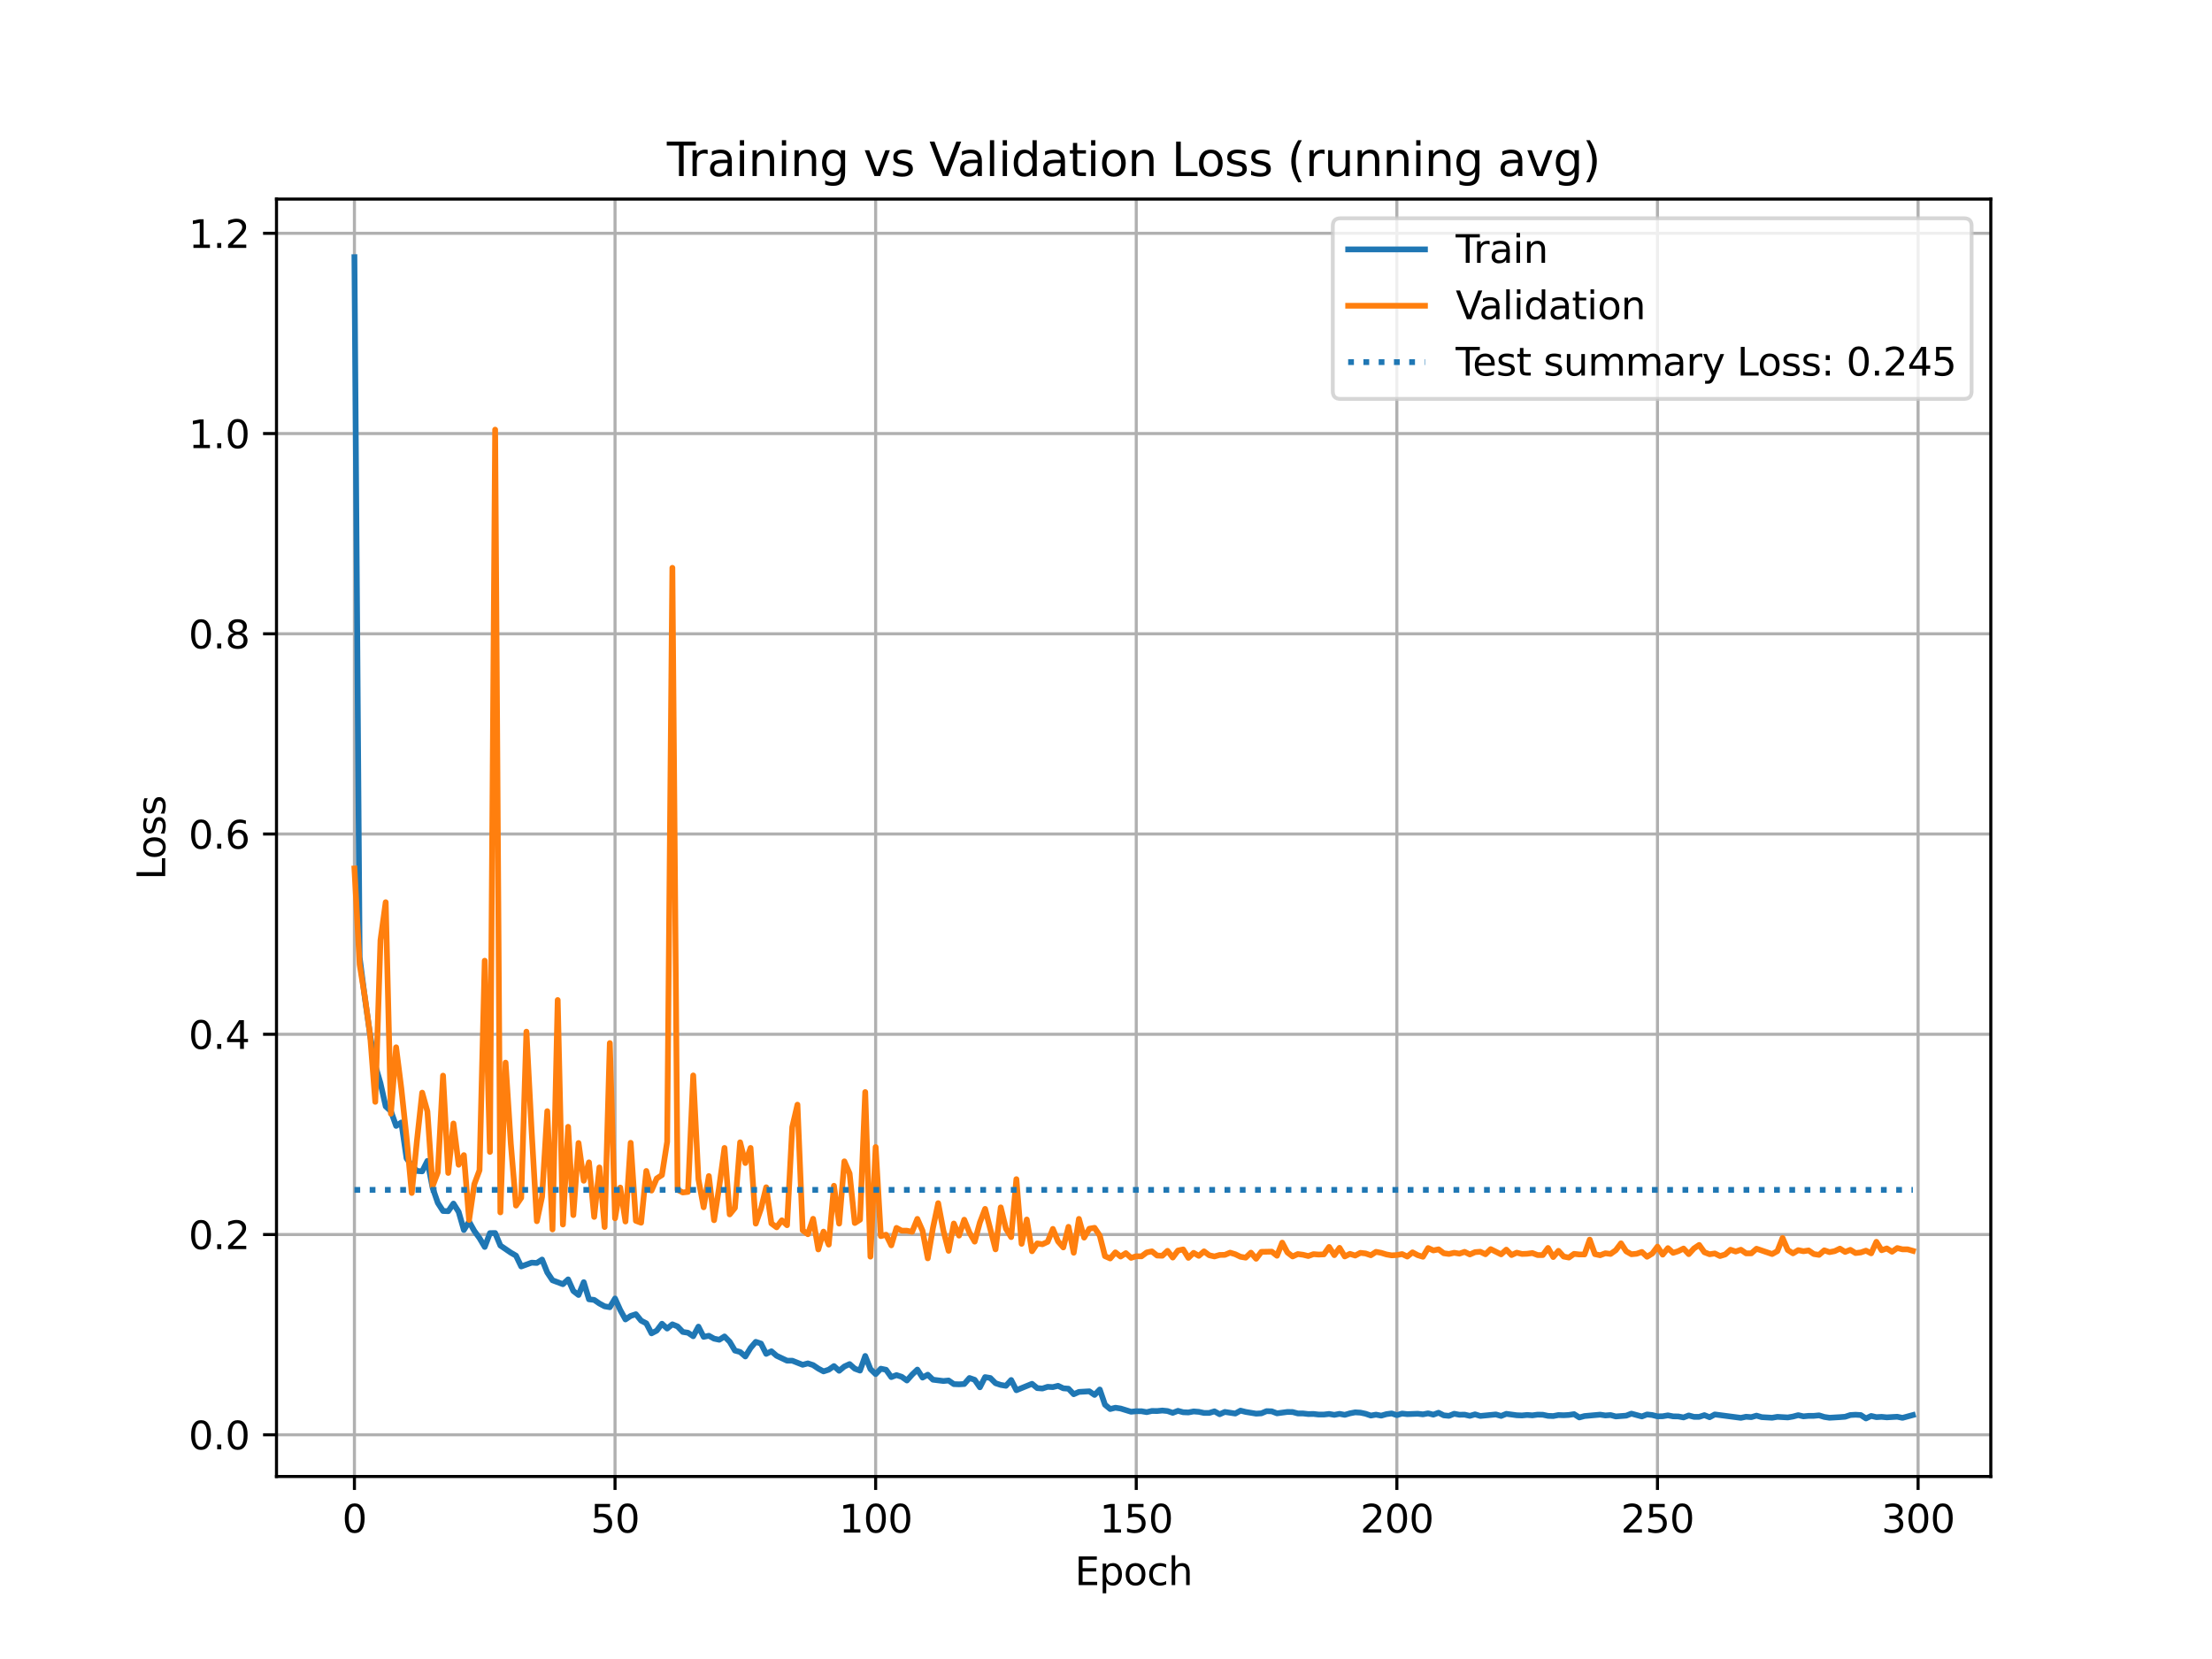 <?xml version="1.0" encoding="utf-8" standalone="no"?>
<!DOCTYPE svg PUBLIC "-//W3C//DTD SVG 1.1//EN"
  "http://www.w3.org/Graphics/SVG/1.1/DTD/svg11.dtd">
<svg xmlns:xlink="http://www.w3.org/1999/xlink" width="576pt" height="432pt" viewBox="0 0 576 432" xmlns="http://www.w3.org/2000/svg" version="1.1">
 <defs>
  <style type="text/css">*{stroke-linejoin: round; stroke-linecap: butt}</style>
 </defs>
 <g id="figure_1">
  <g id="patch_1">
   <path d="M 0 432 
L 576 432 
L 576 0 
L 0 0 
z
" style="fill: #ffffff"/>
  </g>
  <g id="axes_1">
   <g id="patch_2">
    <path d="M 72 384.48 
L 518.4 384.48 
L 518.4 51.84 
L 72 51.84 
z
" style="fill: #ffffff"/>
   </g>
   <g id="matplotlib.axis_1">
    <g id="xtick_1">
     <g id="line2d_1">
      <path d="M 92.291 384.48 
L 92.291 51.84 
" clip-path="url(#pf468802275)" style="fill: none; stroke: #b0b0b0; stroke-width: 0.8; stroke-linecap: square"/>
     </g>
     <g id="line2d_2">
      <defs>
       <path id="m0e49cf3baa" d="M 0 0 
L 0 3.5 
" style="stroke: #000000; stroke-width: 0.8"/>
      </defs>
      <g>
       <use xlink:href="#m0e49cf3baa" x="92.291" y="384.48" style="stroke: #000000; stroke-width: 0.8"/>
      </g>
     </g>
     <g id="text_1">
      <!-- 0 -->
      <g transform="translate(89.11 399.078) scale(0.1 -0.1)">
       <defs>
        <path id="DejaVuSans-30" d="M 2034 4250 
Q 1547 4250 1301 3770 
Q 1056 3291 1056 2328 
Q 1056 1369 1301 889 
Q 1547 409 2034 409 
Q 2525 409 2770 889 
Q 3016 1369 3016 2328 
Q 3016 3291 2770 3770 
Q 2525 4250 2034 4250 
z
M 2034 4750 
Q 2819 4750 3233 4129 
Q 3647 3509 3647 2328 
Q 3647 1150 3233 529 
Q 2819 -91 2034 -91 
Q 1250 -91 836 529 
Q 422 1150 422 2328 
Q 422 3509 836 4129 
Q 1250 4750 2034 4750 
z
" transform="scale(0.016)"/>
       </defs>
       <use xlink:href="#DejaVuSans-30"/>
      </g>
     </g>
    </g>
    <g id="xtick_2">
     <g id="line2d_3">
      <path d="M 160.153 384.48 
L 160.153 51.84 
" clip-path="url(#pf468802275)" style="fill: none; stroke: #b0b0b0; stroke-width: 0.8; stroke-linecap: square"/>
     </g>
     <g id="line2d_4">
      <g>
       <use xlink:href="#m0e49cf3baa" x="160.153" y="384.48" style="stroke: #000000; stroke-width: 0.8"/>
      </g>
     </g>
     <g id="text_2">
      <!-- 50 -->
      <g transform="translate(153.791 399.078) scale(0.1 -0.1)">
       <defs>
        <path id="DejaVuSans-35" d="M 691 4666 
L 3169 4666 
L 3169 4134 
L 1269 4134 
L 1269 2991 
Q 1406 3038 1543 3061 
Q 1681 3084 1819 3084 
Q 2600 3084 3056 2656 
Q 3513 2228 3513 1497 
Q 3513 744 3044 326 
Q 2575 -91 1722 -91 
Q 1428 -91 1123 -41 
Q 819 9 494 109 
L 494 744 
Q 775 591 1075 516 
Q 1375 441 1709 441 
Q 2250 441 2565 725 
Q 2881 1009 2881 1497 
Q 2881 1984 2565 2268 
Q 2250 2553 1709 2553 
Q 1456 2553 1204 2497 
Q 953 2441 691 2322 
L 691 4666 
z
" transform="scale(0.016)"/>
       </defs>
       <use xlink:href="#DejaVuSans-35"/>
       <use xlink:href="#DejaVuSans-30" transform="translate(63.623 0)"/>
      </g>
     </g>
    </g>
    <g id="xtick_3">
     <g id="line2d_5">
      <path d="M 228.016 384.48 
L 228.016 51.84 
" clip-path="url(#pf468802275)" style="fill: none; stroke: #b0b0b0; stroke-width: 0.8; stroke-linecap: square"/>
     </g>
     <g id="line2d_6">
      <g>
       <use xlink:href="#m0e49cf3baa" x="228.016" y="384.48" style="stroke: #000000; stroke-width: 0.8"/>
      </g>
     </g>
     <g id="text_3">
      <!-- 100 -->
      <g transform="translate(218.472 399.078) scale(0.1 -0.1)">
       <defs>
        <path id="DejaVuSans-31" d="M 794 531 
L 1825 531 
L 1825 4091 
L 703 3866 
L 703 4441 
L 1819 4666 
L 2450 4666 
L 2450 531 
L 3481 531 
L 3481 0 
L 794 0 
L 794 531 
z
" transform="scale(0.016)"/>
       </defs>
       <use xlink:href="#DejaVuSans-31"/>
       <use xlink:href="#DejaVuSans-30" transform="translate(63.623 0)"/>
       <use xlink:href="#DejaVuSans-30" transform="translate(127.246 0)"/>
      </g>
     </g>
    </g>
    <g id="xtick_4">
     <g id="line2d_7">
      <path d="M 295.879 384.48 
L 295.879 51.84 
" clip-path="url(#pf468802275)" style="fill: none; stroke: #b0b0b0; stroke-width: 0.8; stroke-linecap: square"/>
     </g>
     <g id="line2d_8">
      <g>
       <use xlink:href="#m0e49cf3baa" x="295.879" y="384.48" style="stroke: #000000; stroke-width: 0.8"/>
      </g>
     </g>
     <g id="text_4">
      <!-- 150 -->
      <g transform="translate(286.335 399.078) scale(0.1 -0.1)">
       <use xlink:href="#DejaVuSans-31"/>
       <use xlink:href="#DejaVuSans-35" transform="translate(63.623 0)"/>
       <use xlink:href="#DejaVuSans-30" transform="translate(127.246 0)"/>
      </g>
     </g>
    </g>
    <g id="xtick_5">
     <g id="line2d_9">
      <path d="M 363.741 384.48 
L 363.741 51.84 
" clip-path="url(#pf468802275)" style="fill: none; stroke: #b0b0b0; stroke-width: 0.8; stroke-linecap: square"/>
     </g>
     <g id="line2d_10">
      <g>
       <use xlink:href="#m0e49cf3baa" x="363.741" y="384.48" style="stroke: #000000; stroke-width: 0.8"/>
      </g>
     </g>
     <g id="text_5">
      <!-- 200 -->
      <g transform="translate(354.197 399.078) scale(0.1 -0.1)">
       <defs>
        <path id="DejaVuSans-32" d="M 1228 531 
L 3431 531 
L 3431 0 
L 469 0 
L 469 531 
Q 828 903 1448 1529 
Q 2069 2156 2228 2338 
Q 2531 2678 2651 2914 
Q 2772 3150 2772 3378 
Q 2772 3750 2511 3984 
Q 2250 4219 1831 4219 
Q 1534 4219 1204 4116 
Q 875 4013 500 3803 
L 500 4441 
Q 881 4594 1212 4672 
Q 1544 4750 1819 4750 
Q 2544 4750 2975 4387 
Q 3406 4025 3406 3419 
Q 3406 3131 3298 2873 
Q 3191 2616 2906 2266 
Q 2828 2175 2409 1742 
Q 1991 1309 1228 531 
z
" transform="scale(0.016)"/>
       </defs>
       <use xlink:href="#DejaVuSans-32"/>
       <use xlink:href="#DejaVuSans-30" transform="translate(63.623 0)"/>
       <use xlink:href="#DejaVuSans-30" transform="translate(127.246 0)"/>
      </g>
     </g>
    </g>
    <g id="xtick_6">
     <g id="line2d_11">
      <path d="M 431.604 384.48 
L 431.604 51.84 
" clip-path="url(#pf468802275)" style="fill: none; stroke: #b0b0b0; stroke-width: 0.8; stroke-linecap: square"/>
     </g>
     <g id="line2d_12">
      <g>
       <use xlink:href="#m0e49cf3baa" x="431.604" y="384.48" style="stroke: #000000; stroke-width: 0.8"/>
      </g>
     </g>
     <g id="text_6">
      <!-- 250 -->
      <g transform="translate(422.06 399.078) scale(0.1 -0.1)">
       <use xlink:href="#DejaVuSans-32"/>
       <use xlink:href="#DejaVuSans-35" transform="translate(63.623 0)"/>
       <use xlink:href="#DejaVuSans-30" transform="translate(127.246 0)"/>
      </g>
     </g>
    </g>
    <g id="xtick_7">
     <g id="line2d_13">
      <path d="M 499.466 384.48 
L 499.466 51.84 
" clip-path="url(#pf468802275)" style="fill: none; stroke: #b0b0b0; stroke-width: 0.8; stroke-linecap: square"/>
     </g>
     <g id="line2d_14">
      <g>
       <use xlink:href="#m0e49cf3baa" x="499.466" y="384.48" style="stroke: #000000; stroke-width: 0.8"/>
      </g>
     </g>
     <g id="text_7">
      <!-- 300 -->
      <g transform="translate(489.923 399.078) scale(0.1 -0.1)">
       <defs>
        <path id="DejaVuSans-33" d="M 2597 2516 
Q 3050 2419 3304 2112 
Q 3559 1806 3559 1356 
Q 3559 666 3084 287 
Q 2609 -91 1734 -91 
Q 1441 -91 1130 -33 
Q 819 25 488 141 
L 488 750 
Q 750 597 1062 519 
Q 1375 441 1716 441 
Q 2309 441 2620 675 
Q 2931 909 2931 1356 
Q 2931 1769 2642 2001 
Q 2353 2234 1838 2234 
L 1294 2234 
L 1294 2753 
L 1863 2753 
Q 2328 2753 2575 2939 
Q 2822 3125 2822 3475 
Q 2822 3834 2567 4026 
Q 2313 4219 1838 4219 
Q 1578 4219 1281 4162 
Q 984 4106 628 3988 
L 628 4550 
Q 988 4650 1302 4700 
Q 1616 4750 1894 4750 
Q 2613 4750 3031 4423 
Q 3450 4097 3450 3541 
Q 3450 3153 3228 2886 
Q 3006 2619 2597 2516 
z
" transform="scale(0.016)"/>
       </defs>
       <use xlink:href="#DejaVuSans-33"/>
       <use xlink:href="#DejaVuSans-30" transform="translate(63.623 0)"/>
       <use xlink:href="#DejaVuSans-30" transform="translate(127.246 0)"/>
      </g>
     </g>
    </g>
    <g id="text_8">
     <!-- Epoch -->
     <g transform="translate(279.889 412.757) scale(0.1 -0.1)">
      <defs>
       <path id="DejaVuSans-45" d="M 628 4666 
L 3578 4666 
L 3578 4134 
L 1259 4134 
L 1259 2753 
L 3481 2753 
L 3481 2222 
L 1259 2222 
L 1259 531 
L 3634 531 
L 3634 0 
L 628 0 
L 628 4666 
z
" transform="scale(0.016)"/>
       <path id="DejaVuSans-70" d="M 1159 525 
L 1159 -1331 
L 581 -1331 
L 581 3500 
L 1159 3500 
L 1159 2969 
Q 1341 3281 1617 3432 
Q 1894 3584 2278 3584 
Q 2916 3584 3314 3078 
Q 3713 2572 3713 1747 
Q 3713 922 3314 415 
Q 2916 -91 2278 -91 
Q 1894 -91 1617 61 
Q 1341 213 1159 525 
z
M 3116 1747 
Q 3116 2381 2855 2742 
Q 2594 3103 2138 3103 
Q 1681 3103 1420 2742 
Q 1159 2381 1159 1747 
Q 1159 1113 1420 752 
Q 1681 391 2138 391 
Q 2594 391 2855 752 
Q 3116 1113 3116 1747 
z
" transform="scale(0.016)"/>
       <path id="DejaVuSans-6f" d="M 1959 3097 
Q 1497 3097 1228 2736 
Q 959 2375 959 1747 
Q 959 1119 1226 758 
Q 1494 397 1959 397 
Q 2419 397 2687 759 
Q 2956 1122 2956 1747 
Q 2956 2369 2687 2733 
Q 2419 3097 1959 3097 
z
M 1959 3584 
Q 2709 3584 3137 3096 
Q 3566 2609 3566 1747 
Q 3566 888 3137 398 
Q 2709 -91 1959 -91 
Q 1206 -91 779 398 
Q 353 888 353 1747 
Q 353 2609 779 3096 
Q 1206 3584 1959 3584 
z
" transform="scale(0.016)"/>
       <path id="DejaVuSans-63" d="M 3122 3366 
L 3122 2828 
Q 2878 2963 2633 3030 
Q 2388 3097 2138 3097 
Q 1578 3097 1268 2742 
Q 959 2388 959 1747 
Q 959 1106 1268 751 
Q 1578 397 2138 397 
Q 2388 397 2633 464 
Q 2878 531 3122 666 
L 3122 134 
Q 2881 22 2623 -34 
Q 2366 -91 2075 -91 
Q 1284 -91 818 406 
Q 353 903 353 1747 
Q 353 2603 823 3093 
Q 1294 3584 2113 3584 
Q 2378 3584 2631 3529 
Q 2884 3475 3122 3366 
z
" transform="scale(0.016)"/>
       <path id="DejaVuSans-68" d="M 3513 2113 
L 3513 0 
L 2938 0 
L 2938 2094 
Q 2938 2591 2744 2837 
Q 2550 3084 2163 3084 
Q 1697 3084 1428 2787 
Q 1159 2491 1159 1978 
L 1159 0 
L 581 0 
L 581 4863 
L 1159 4863 
L 1159 2956 
Q 1366 3272 1645 3428 
Q 1925 3584 2291 3584 
Q 2894 3584 3203 3211 
Q 3513 2838 3513 2113 
z
" transform="scale(0.016)"/>
      </defs>
      <use xlink:href="#DejaVuSans-45"/>
      <use xlink:href="#DejaVuSans-70" transform="translate(63.184 0)"/>
      <use xlink:href="#DejaVuSans-6f" transform="translate(126.66 0)"/>
      <use xlink:href="#DejaVuSans-63" transform="translate(187.842 0)"/>
      <use xlink:href="#DejaVuSans-68" transform="translate(242.822 0)"/>
     </g>
    </g>
   </g>
   <g id="matplotlib.axis_2">
    <g id="ytick_1">
     <g id="line2d_15">
      <path d="M 72 373.61 
L 518.4 373.61 
" clip-path="url(#pf468802275)" style="fill: none; stroke: #b0b0b0; stroke-width: 0.8; stroke-linecap: square"/>
     </g>
     <g id="line2d_16">
      <defs>
       <path id="mcec2b98e39" d="M 0 0 
L -3.5 0 
" style="stroke: #000000; stroke-width: 0.8"/>
      </defs>
      <g>
       <use xlink:href="#mcec2b98e39" x="72" y="373.61" style="stroke: #000000; stroke-width: 0.8"/>
      </g>
     </g>
     <g id="text_9">
      <!-- 0.0 -->
      <g transform="translate(49.097 377.409) scale(0.1 -0.1)">
       <defs>
        <path id="DejaVuSans-2e" d="M 684 794 
L 1344 794 
L 1344 0 
L 684 0 
L 684 794 
z
" transform="scale(0.016)"/>
       </defs>
       <use xlink:href="#DejaVuSans-30"/>
       <use xlink:href="#DejaVuSans-2e" transform="translate(63.623 0)"/>
       <use xlink:href="#DejaVuSans-30" transform="translate(95.41 0)"/>
      </g>
     </g>
    </g>
    <g id="ytick_2">
     <g id="line2d_17">
      <path d="M 72 321.467 
L 518.4 321.467 
" clip-path="url(#pf468802275)" style="fill: none; stroke: #b0b0b0; stroke-width: 0.8; stroke-linecap: square"/>
     </g>
     <g id="line2d_18">
      <g>
       <use xlink:href="#mcec2b98e39" x="72" y="321.467" style="stroke: #000000; stroke-width: 0.8"/>
      </g>
     </g>
     <g id="text_10">
      <!-- 0.2 -->
      <g transform="translate(49.097 325.266) scale(0.1 -0.1)">
       <use xlink:href="#DejaVuSans-30"/>
       <use xlink:href="#DejaVuSans-2e" transform="translate(63.623 0)"/>
       <use xlink:href="#DejaVuSans-32" transform="translate(95.41 0)"/>
      </g>
     </g>
    </g>
    <g id="ytick_3">
     <g id="line2d_19">
      <path d="M 72 269.325 
L 518.4 269.325 
" clip-path="url(#pf468802275)" style="fill: none; stroke: #b0b0b0; stroke-width: 0.8; stroke-linecap: square"/>
     </g>
     <g id="line2d_20">
      <g>
       <use xlink:href="#mcec2b98e39" x="72" y="269.325" style="stroke: #000000; stroke-width: 0.8"/>
      </g>
     </g>
     <g id="text_11">
      <!-- 0.4 -->
      <g transform="translate(49.097 273.124) scale(0.1 -0.1)">
       <defs>
        <path id="DejaVuSans-34" d="M 2419 4116 
L 825 1625 
L 2419 1625 
L 2419 4116 
z
M 2253 4666 
L 3047 4666 
L 3047 1625 
L 3713 1625 
L 3713 1100 
L 3047 1100 
L 3047 0 
L 2419 0 
L 2419 1100 
L 313 1100 
L 313 1709 
L 2253 4666 
z
" transform="scale(0.016)"/>
       </defs>
       <use xlink:href="#DejaVuSans-30"/>
       <use xlink:href="#DejaVuSans-2e" transform="translate(63.623 0)"/>
       <use xlink:href="#DejaVuSans-34" transform="translate(95.41 0)"/>
      </g>
     </g>
    </g>
    <g id="ytick_4">
     <g id="line2d_21">
      <path d="M 72 217.182 
L 518.4 217.182 
" clip-path="url(#pf468802275)" style="fill: none; stroke: #b0b0b0; stroke-width: 0.8; stroke-linecap: square"/>
     </g>
     <g id="line2d_22">
      <g>
       <use xlink:href="#mcec2b98e39" x="72" y="217.182" style="stroke: #000000; stroke-width: 0.8"/>
      </g>
     </g>
     <g id="text_12">
      <!-- 0.6 -->
      <g transform="translate(49.097 220.982) scale(0.1 -0.1)">
       <defs>
        <path id="DejaVuSans-36" d="M 2113 2584 
Q 1688 2584 1439 2293 
Q 1191 2003 1191 1497 
Q 1191 994 1439 701 
Q 1688 409 2113 409 
Q 2538 409 2786 701 
Q 3034 994 3034 1497 
Q 3034 2003 2786 2293 
Q 2538 2584 2113 2584 
z
M 3366 4563 
L 3366 3988 
Q 3128 4100 2886 4159 
Q 2644 4219 2406 4219 
Q 1781 4219 1451 3797 
Q 1122 3375 1075 2522 
Q 1259 2794 1537 2939 
Q 1816 3084 2150 3084 
Q 2853 3084 3261 2657 
Q 3669 2231 3669 1497 
Q 3669 778 3244 343 
Q 2819 -91 2113 -91 
Q 1303 -91 875 529 
Q 447 1150 447 2328 
Q 447 3434 972 4092 
Q 1497 4750 2381 4750 
Q 2619 4750 2861 4703 
Q 3103 4656 3366 4563 
z
" transform="scale(0.016)"/>
       </defs>
       <use xlink:href="#DejaVuSans-30"/>
       <use xlink:href="#DejaVuSans-2e" transform="translate(63.623 0)"/>
       <use xlink:href="#DejaVuSans-36" transform="translate(95.41 0)"/>
      </g>
     </g>
    </g>
    <g id="ytick_5">
     <g id="line2d_23">
      <path d="M 72 165.04 
L 518.4 165.04 
" clip-path="url(#pf468802275)" style="fill: none; stroke: #b0b0b0; stroke-width: 0.8; stroke-linecap: square"/>
     </g>
     <g id="line2d_24">
      <g>
       <use xlink:href="#mcec2b98e39" x="72" y="165.04" style="stroke: #000000; stroke-width: 0.8"/>
      </g>
     </g>
     <g id="text_13">
      <!-- 0.8 -->
      <g transform="translate(49.097 168.839) scale(0.1 -0.1)">
       <defs>
        <path id="DejaVuSans-38" d="M 2034 2216 
Q 1584 2216 1326 1975 
Q 1069 1734 1069 1313 
Q 1069 891 1326 650 
Q 1584 409 2034 409 
Q 2484 409 2743 651 
Q 3003 894 3003 1313 
Q 3003 1734 2745 1975 
Q 2488 2216 2034 2216 
z
M 1403 2484 
Q 997 2584 770 2862 
Q 544 3141 544 3541 
Q 544 4100 942 4425 
Q 1341 4750 2034 4750 
Q 2731 4750 3128 4425 
Q 3525 4100 3525 3541 
Q 3525 3141 3298 2862 
Q 3072 2584 2669 2484 
Q 3125 2378 3379 2068 
Q 3634 1759 3634 1313 
Q 3634 634 3220 271 
Q 2806 -91 2034 -91 
Q 1263 -91 848 271 
Q 434 634 434 1313 
Q 434 1759 690 2068 
Q 947 2378 1403 2484 
z
M 1172 3481 
Q 1172 3119 1398 2916 
Q 1625 2713 2034 2713 
Q 2441 2713 2670 2916 
Q 2900 3119 2900 3481 
Q 2900 3844 2670 4047 
Q 2441 4250 2034 4250 
Q 1625 4250 1398 4047 
Q 1172 3844 1172 3481 
z
" transform="scale(0.016)"/>
       </defs>
       <use xlink:href="#DejaVuSans-30"/>
       <use xlink:href="#DejaVuSans-2e" transform="translate(63.623 0)"/>
       <use xlink:href="#DejaVuSans-38" transform="translate(95.41 0)"/>
      </g>
     </g>
    </g>
    <g id="ytick_6">
     <g id="line2d_25">
      <path d="M 72 112.897 
L 518.4 112.897 
" clip-path="url(#pf468802275)" style="fill: none; stroke: #b0b0b0; stroke-width: 0.8; stroke-linecap: square"/>
     </g>
     <g id="line2d_26">
      <g>
       <use xlink:href="#mcec2b98e39" x="72" y="112.897" style="stroke: #000000; stroke-width: 0.8"/>
      </g>
     </g>
     <g id="text_14">
      <!-- 1.0 -->
      <g transform="translate(49.097 116.697) scale(0.1 -0.1)">
       <use xlink:href="#DejaVuSans-31"/>
       <use xlink:href="#DejaVuSans-2e" transform="translate(63.623 0)"/>
       <use xlink:href="#DejaVuSans-30" transform="translate(95.41 0)"/>
      </g>
     </g>
    </g>
    <g id="ytick_7">
     <g id="line2d_27">
      <path d="M 72 60.755 
L 518.4 60.755 
" clip-path="url(#pf468802275)" style="fill: none; stroke: #b0b0b0; stroke-width: 0.8; stroke-linecap: square"/>
     </g>
     <g id="line2d_28">
      <g>
       <use xlink:href="#mcec2b98e39" x="72" y="60.755" style="stroke: #000000; stroke-width: 0.8"/>
      </g>
     </g>
     <g id="text_15">
      <!-- 1.2 -->
      <g transform="translate(49.097 64.554) scale(0.1 -0.1)">
       <use xlink:href="#DejaVuSans-31"/>
       <use xlink:href="#DejaVuSans-2e" transform="translate(63.623 0)"/>
       <use xlink:href="#DejaVuSans-32" transform="translate(95.41 0)"/>
      </g>
     </g>
    </g>
    <g id="text_16">
     <!-- Loss -->
     <g transform="translate(43.017 229.127) rotate(-90) scale(0.1 -0.1)">
      <defs>
       <path id="DejaVuSans-4c" d="M 628 4666 
L 1259 4666 
L 1259 531 
L 3531 531 
L 3531 0 
L 628 0 
L 628 4666 
z
" transform="scale(0.016)"/>
       <path id="DejaVuSans-73" d="M 2834 3397 
L 2834 2853 
Q 2591 2978 2328 3040 
Q 2066 3103 1784 3103 
Q 1356 3103 1142 2972 
Q 928 2841 928 2578 
Q 928 2378 1081 2264 
Q 1234 2150 1697 2047 
L 1894 2003 
Q 2506 1872 2764 1633 
Q 3022 1394 3022 966 
Q 3022 478 2636 193 
Q 2250 -91 1575 -91 
Q 1294 -91 989 -36 
Q 684 19 347 128 
L 347 722 
Q 666 556 975 473 
Q 1284 391 1588 391 
Q 1994 391 2212 530 
Q 2431 669 2431 922 
Q 2431 1156 2273 1281 
Q 2116 1406 1581 1522 
L 1381 1569 
Q 847 1681 609 1914 
Q 372 2147 372 2553 
Q 372 3047 722 3315 
Q 1072 3584 1716 3584 
Q 2034 3584 2315 3537 
Q 2597 3491 2834 3397 
z
" transform="scale(0.016)"/>
      </defs>
      <use xlink:href="#DejaVuSans-4c"/>
      <use xlink:href="#DejaVuSans-6f" transform="translate(53.963 0)"/>
      <use xlink:href="#DejaVuSans-73" transform="translate(115.145 0)"/>
      <use xlink:href="#DejaVuSans-73" transform="translate(167.244 0)"/>
     </g>
    </g>
   </g>
   <g id="line2d_29">
    <path d="M 92.291 66.96 
L 93.648 249.25 
L 95.005 259.809 
L 96.363 269.455 
L 97.72 277.407 
L 99.077 282.074 
L 100.434 288.096 
L 101.792 289.347 
L 103.149 293.18 
L 104.506 292.293 
L 105.863 301.627 
L 107.221 303.478 
L 108.578 304.912 
L 109.935 305.016 
L 111.292 302.305 
L 112.65 309.318 
L 114.007 313.229 
L 115.364 315.34 
L 116.721 315.393 
L 118.079 313.411 
L 119.436 315.575 
L 120.793 320.294 
L 122.15 318.104 
L 123.508 320.529 
L 124.865 322.406 
L 126.222 324.7 
L 127.579 321.102 
L 128.937 321.076 
L 130.294 324.335 
L 133.008 326.186 
L 134.366 326.968 
L 135.723 329.784 
L 138.437 328.793 
L 139.795 328.871 
L 141.152 327.985 
L 142.509 331.348 
L 143.866 333.382 
L 146.581 334.399 
L 147.938 333.147 
L 149.295 336.171 
L 150.653 337.214 
L 152.01 333.877 
L 153.367 338.335 
L 154.724 338.492 
L 156.082 339.43 
L 157.439 340.16 
L 158.796 340.395 
L 160.153 338.127 
L 161.511 341.125 
L 162.868 343.576 
L 164.225 342.663 
L 165.582 342.22 
L 166.94 343.888 
L 168.297 344.592 
L 169.654 347.199 
L 171.011 346.496 
L 172.369 344.697 
L 173.726 345.948 
L 175.083 344.853 
L 176.44 345.401 
L 177.798 346.834 
L 179.155 347.043 
L 180.512 347.956 
L 181.87 345.453 
L 183.227 348.112 
L 184.584 347.825 
L 185.941 348.581 
L 187.299 348.868 
L 188.656 348.008 
L 190.013 349.389 
L 191.37 351.684 
L 192.728 352.049 
L 194.085 353.222 
L 195.442 351.006 
L 196.799 349.416 
L 198.157 349.859 
L 199.514 352.544 
L 200.871 351.866 
L 202.228 353.039 
L 204.943 354.317 
L 206.3 354.317 
L 209.015 355.386 
L 210.372 355.021 
L 211.729 355.464 
L 213.086 356.377 
L 214.444 357.107 
L 215.801 356.663 
L 217.158 355.725 
L 218.515 356.95 
L 219.873 355.829 
L 221.23 355.203 
L 222.587 356.403 
L 223.944 356.898 
L 225.302 353.092 
L 226.659 356.507 
L 228.016 357.81 
L 229.373 356.403 
L 230.731 356.689 
L 232.088 358.593 
L 233.445 358.071 
L 234.802 358.514 
L 236.16 359.479 
L 237.517 357.941 
L 238.874 356.637 
L 240.231 358.723 
L 241.589 357.967 
L 242.946 359.27 
L 245.66 359.609 
L 247.018 359.479 
L 248.375 360.418 
L 249.732 360.47 
L 251.089 360.392 
L 252.447 358.827 
L 253.804 359.297 
L 255.161 361.252 
L 256.518 358.593 
L 257.876 358.827 
L 259.233 360.183 
L 260.59 360.626 
L 261.947 360.861 
L 263.305 359.349 
L 264.662 362.008 
L 268.734 360.339 
L 270.091 361.46 
L 271.448 361.565 
L 272.805 361.121 
L 274.163 361.2 
L 275.52 360.861 
L 276.877 361.513 
L 278.234 361.617 
L 279.592 363.051 
L 280.949 362.451 
L 283.663 362.295 
L 285.021 363.233 
L 286.378 361.825 
L 287.735 365.788 
L 289.092 366.909 
L 290.45 366.57 
L 291.807 366.779 
L 294.521 367.613 
L 295.879 367.483 
L 297.236 367.483 
L 298.593 367.718 
L 299.95 367.405 
L 301.308 367.431 
L 302.665 367.3 
L 304.022 367.431 
L 305.379 367.9 
L 306.737 367.379 
L 308.094 367.744 
L 309.451 367.796 
L 310.808 367.535 
L 312.166 367.639 
L 313.523 367.926 
L 314.88 367.926 
L 316.237 367.509 
L 317.595 368.265 
L 318.952 367.665 
L 321.666 368.083 
L 323.024 367.326 
L 324.381 367.665 
L 327.095 368.109 
L 328.453 368.03 
L 329.81 367.457 
L 331.167 367.509 
L 332.524 368.03 
L 335.239 367.665 
L 336.596 367.691 
L 337.953 368.056 
L 339.311 368.056 
L 340.668 368.213 
L 342.025 368.187 
L 343.382 368.343 
L 344.74 368.343 
L 346.097 368.187 
L 347.454 368.421 
L 348.811 368.161 
L 350.169 368.421 
L 351.526 368.03 
L 352.883 367.77 
L 354.24 367.848 
L 355.598 368.135 
L 356.955 368.604 
L 358.312 368.369 
L 359.669 368.63 
L 361.027 368.239 
L 362.384 368.056 
L 363.741 368.5 
L 365.098 368.083 
L 366.456 368.239 
L 369.17 368.135 
L 370.527 368.291 
L 371.885 368.03 
L 373.242 368.369 
L 374.599 367.874 
L 375.956 368.552 
L 377.314 368.682 
L 378.671 368.135 
L 380.028 368.395 
L 381.385 368.369 
L 382.743 368.682 
L 384.1 368.291 
L 385.457 368.708 
L 389.529 368.317 
L 390.886 368.708 
L 392.243 368.161 
L 394.958 368.526 
L 396.315 368.578 
L 397.672 368.448 
L 399.03 368.552 
L 400.387 368.369 
L 401.744 368.395 
L 403.101 368.682 
L 404.459 368.734 
L 405.816 368.474 
L 407.173 368.526 
L 408.53 368.448 
L 409.888 368.239 
L 411.245 369.099 
L 412.602 368.734 
L 416.674 368.369 
L 418.031 368.578 
L 419.389 368.474 
L 420.746 368.839 
L 423.46 368.63 
L 424.818 368.109 
L 427.532 368.839 
L 428.889 368.317 
L 430.247 368.474 
L 431.604 368.813 
L 432.961 368.786 
L 434.318 368.552 
L 435.676 368.813 
L 437.033 368.839 
L 438.39 369.099 
L 439.747 368.578 
L 441.105 368.943 
L 442.462 368.943 
L 443.819 368.5 
L 445.176 369.047 
L 446.534 368.317 
L 453.32 369.204 
L 454.677 368.917 
L 456.034 369.021 
L 457.392 368.63 
L 458.749 369.021 
L 461.463 369.178 
L 462.821 368.943 
L 465.535 369.099 
L 466.892 368.865 
L 468.25 368.5 
L 469.607 368.813 
L 470.964 368.682 
L 472.321 368.682 
L 473.679 368.552 
L 475.036 368.969 
L 476.393 369.178 
L 479.108 369.021 
L 480.465 368.917 
L 481.822 368.474 
L 483.179 368.395 
L 484.537 368.474 
L 485.894 369.36 
L 487.251 368.708 
L 488.608 369.021 
L 489.966 368.943 
L 491.323 369.073 
L 494.037 368.917 
L 495.395 369.204 
L 498.109 368.474 
L 498.109 368.474 
" clip-path="url(#pf468802275)" style="fill: none; stroke: #1f77b4; stroke-width: 1.5; stroke-linecap: square"/>
   </g>
   <g id="line2d_30">
    <path d="M 92.291 226.151 
L 93.648 251.127 
L 95.005 259.548 
L 96.363 269.377 
L 97.72 286.923 
L 99.077 244.818 
L 100.434 234.937 
L 101.792 289.999 
L 103.149 272.714 
L 104.506 283.455 
L 105.863 296.152 
L 107.221 310.648 
L 108.578 296.986 
L 109.935 284.524 
L 111.292 289.4 
L 112.65 308.875 
L 114.007 305.277 
L 115.364 280.092 
L 116.721 305.433 
L 118.079 292.554 
L 119.436 303.296 
L 120.793 300.793 
L 122.15 317.661 
L 123.508 308.353 
L 124.865 304.729 
L 126.222 250.162 
L 127.579 299.958 
L 128.937 111.881 
L 130.294 315.705 
L 131.651 276.703 
L 133.008 297.742 
L 134.366 313.933 
L 135.723 311.899 
L 137.08 268.647 
L 138.437 294.562 
L 139.795 318 
L 141.152 311.638 
L 142.509 289.347 
L 143.866 320.138 
L 145.224 260.408 
L 146.581 318.86 
L 147.938 293.415 
L 149.295 316.409 
L 150.653 297.638 
L 152.01 307.467 
L 153.367 302.67 
L 154.724 316.879 
L 156.082 303.999 
L 157.439 319.512 
L 158.796 271.619 
L 160.153 317.244 
L 161.511 309.24 
L 162.868 318.078 
L 164.225 297.586 
L 165.582 317.895 
L 166.94 318.391 
L 168.297 304.912 
L 169.654 310.022 
L 171.011 306.867 
L 172.369 305.981 
L 173.726 297.325 
L 175.083 147.859 
L 176.44 309.813 
L 177.798 310.517 
L 179.155 310.361 
L 180.512 280.04 
L 181.87 307.05 
L 183.227 314.376 
L 184.584 306.242 
L 185.941 317.739 
L 187.299 308.927 
L 188.656 298.916 
L 190.013 316.227 
L 191.37 314.532 
L 192.728 297.456 
L 194.085 302.852 
L 195.442 298.916 
L 196.799 318.625 
L 198.157 314.767 
L 199.514 309.162 
L 200.871 318.573 
L 202.228 319.59 
L 203.586 317.765 
L 204.943 319.043 
L 206.3 293.493 
L 207.657 287.653 
L 209.015 320.372 
L 210.372 321.389 
L 211.729 317.374 
L 213.086 325.352 
L 214.444 320.711 
L 215.801 324.1 
L 217.158 308.771 
L 218.515 318.625 
L 219.873 302.409 
L 221.23 305.564 
L 222.587 318.469 
L 223.944 317.609 
L 225.302 284.368 
L 226.659 327.229 
L 228.016 298.681 
L 229.373 321.884 
L 230.731 321.519 
L 232.088 324.283 
L 233.445 319.746 
L 234.802 320.476 
L 236.16 320.476 
L 237.517 320.763 
L 238.874 317.4 
L 240.231 320.503 
L 241.589 327.672 
L 242.946 319.72 
L 244.303 313.307 
L 245.66 320.476 
L 247.018 325.717 
L 248.375 318.599 
L 249.732 321.754 
L 251.089 317.609 
L 252.447 320.972 
L 253.804 323.318 
L 255.161 318.339 
L 256.518 314.793 
L 259.233 325.326 
L 260.59 314.402 
L 261.947 319.955 
L 263.305 322.145 
L 264.662 307.05 
L 266.019 323.892 
L 267.376 317.557 
L 268.734 325.821 
L 270.091 323.788 
L 271.448 323.996 
L 272.805 323.37 
L 274.163 320.007 
L 275.52 323.266 
L 276.877 324.83 
L 278.234 319.46 
L 279.592 326.212 
L 280.949 317.4 
L 282.306 322.275 
L 283.663 319.955 
L 285.021 319.72 
L 286.378 321.754 
L 287.735 327.099 
L 289.092 327.698 
L 290.45 326.108 
L 291.807 327.203 
L 293.164 326.316 
L 294.521 327.542 
L 295.879 327.125 
L 297.236 327.151 
L 298.593 326.134 
L 299.95 325.847 
L 301.308 326.942 
L 302.665 326.994 
L 304.022 325.717 
L 305.379 327.464 
L 306.737 325.639 
L 308.094 325.352 
L 309.451 327.542 
L 310.808 326.238 
L 312.166 327.02 
L 313.523 325.847 
L 314.88 326.864 
L 316.237 327.177 
L 317.595 326.786 
L 318.952 326.76 
L 320.309 326.186 
L 321.666 326.603 
L 323.024 327.255 
L 324.381 327.49 
L 325.738 326.186 
L 327.095 327.776 
L 328.453 325.978 
L 331.167 325.925 
L 332.524 326.994 
L 333.882 323.579 
L 335.239 326.134 
L 336.596 327.177 
L 337.953 326.551 
L 339.311 326.734 
L 340.668 327.072 
L 342.025 326.577 
L 343.382 326.681 
L 344.74 326.629 
L 346.097 324.7 
L 347.454 326.838 
L 348.811 324.935 
L 350.169 327.177 
L 351.526 326.499 
L 352.883 326.942 
L 354.24 326.238 
L 355.598 326.395 
L 356.955 326.864 
L 358.312 325.978 
L 359.669 326.238 
L 361.027 326.655 
L 362.384 326.89 
L 363.741 326.812 
L 365.098 326.551 
L 366.456 327.203 
L 367.813 326.108 
L 369.17 326.838 
L 370.527 327.255 
L 371.885 324.987 
L 373.242 325.613 
L 374.599 325.326 
L 375.956 326.342 
L 377.314 326.525 
L 378.671 326.212 
L 380.028 326.447 
L 381.385 325.978 
L 382.743 326.655 
L 384.1 326.056 
L 385.457 325.951 
L 386.814 326.603 
L 388.172 325.274 
L 390.886 326.629 
L 392.243 325.404 
L 393.601 326.812 
L 394.958 326.186 
L 396.315 326.525 
L 397.672 326.473 
L 399.03 326.29 
L 400.387 326.812 
L 401.744 326.812 
L 403.101 324.961 
L 404.459 327.333 
L 405.816 325.717 
L 407.173 327.203 
L 408.53 327.464 
L 409.888 326.499 
L 411.245 326.655 
L 412.602 326.655 
L 413.96 322.797 
L 415.317 326.577 
L 416.674 326.864 
L 418.031 326.342 
L 419.389 326.525 
L 420.746 325.56 
L 422.103 323.761 
L 423.46 325.847 
L 424.818 326.603 
L 426.175 326.473 
L 427.532 326.004 
L 428.889 327.255 
L 430.247 326.421 
L 431.604 324.622 
L 432.961 326.707 
L 434.318 325.013 
L 435.676 326.238 
L 437.033 325.795 
L 438.39 325.117 
L 439.747 326.577 
L 441.105 325.091 
L 442.462 324.179 
L 443.819 326.082 
L 445.176 326.603 
L 446.534 326.395 
L 447.891 327.072 
L 449.248 326.655 
L 450.605 325.43 
L 451.963 325.899 
L 453.32 325.43 
L 454.677 326.369 
L 456.034 326.369 
L 457.392 325.169 
L 461.463 326.551 
L 462.821 325.795 
L 464.178 322.354 
L 465.535 325.508 
L 466.892 326.369 
L 468.25 325.534 
L 469.607 325.821 
L 470.964 325.613 
L 472.321 326.551 
L 473.679 326.76 
L 475.036 325.586 
L 476.393 326.056 
L 477.75 325.795 
L 479.108 325.143 
L 480.465 326.004 
L 481.822 325.456 
L 483.179 326.29 
L 484.537 326.134 
L 485.894 325.665 
L 487.251 326.369 
L 488.608 323.37 
L 489.966 325.56 
L 491.323 325.091 
L 492.68 325.951 
L 494.037 324.987 
L 495.395 325.326 
L 496.752 325.326 
L 498.109 325.717 
L 498.109 325.717 
" clip-path="url(#pf468802275)" style="fill: none; stroke: #ff7f0e; stroke-width: 1.5; stroke-linecap: square"/>
   </g>
   <g id="LineCollection_1">
    <path d="M 92.291 309.839 
L 498.109 309.839 
" clip-path="url(#pf468802275)" style="fill: none; stroke-dasharray: 1.5,2.475; stroke-dashoffset: 0; stroke: #1f77b4; stroke-width: 1.5"/>
   </g>
   <g id="patch_3">
    <path d="M 72 384.48 
L 72 51.84 
" style="fill: none; stroke: #000000; stroke-width: 0.8; stroke-linejoin: miter; stroke-linecap: square"/>
   </g>
   <g id="patch_4">
    <path d="M 518.4 384.48 
L 518.4 51.84 
" style="fill: none; stroke: #000000; stroke-width: 0.8; stroke-linejoin: miter; stroke-linecap: square"/>
   </g>
   <g id="patch_5">
    <path d="M 72 384.48 
L 518.4 384.48 
" style="fill: none; stroke: #000000; stroke-width: 0.8; stroke-linejoin: miter; stroke-linecap: square"/>
   </g>
   <g id="patch_6">
    <path d="M 72 51.84 
L 518.4 51.84 
" style="fill: none; stroke: #000000; stroke-width: 0.8; stroke-linejoin: miter; stroke-linecap: square"/>
   </g>
   <g id="text_17">
    <!-- Training vs Validation Loss (running avg) -->
    <g transform="translate(173.657 45.84) scale(0.12 -0.12)">
     <defs>
      <path id="DejaVuSans-54" d="M -19 4666 
L 3928 4666 
L 3928 4134 
L 2272 4134 
L 2272 0 
L 1638 0 
L 1638 4134 
L -19 4134 
L -19 4666 
z
" transform="scale(0.016)"/>
      <path id="DejaVuSans-72" d="M 2631 2963 
Q 2534 3019 2420 3045 
Q 2306 3072 2169 3072 
Q 1681 3072 1420 2755 
Q 1159 2438 1159 1844 
L 1159 0 
L 581 0 
L 581 3500 
L 1159 3500 
L 1159 2956 
Q 1341 3275 1631 3429 
Q 1922 3584 2338 3584 
Q 2397 3584 2469 3576 
Q 2541 3569 2628 3553 
L 2631 2963 
z
" transform="scale(0.016)"/>
      <path id="DejaVuSans-61" d="M 2194 1759 
Q 1497 1759 1228 1600 
Q 959 1441 959 1056 
Q 959 750 1161 570 
Q 1363 391 1709 391 
Q 2188 391 2477 730 
Q 2766 1069 2766 1631 
L 2766 1759 
L 2194 1759 
z
M 3341 1997 
L 3341 0 
L 2766 0 
L 2766 531 
Q 2569 213 2275 61 
Q 1981 -91 1556 -91 
Q 1019 -91 701 211 
Q 384 513 384 1019 
Q 384 1609 779 1909 
Q 1175 2209 1959 2209 
L 2766 2209 
L 2766 2266 
Q 2766 2663 2505 2880 
Q 2244 3097 1772 3097 
Q 1472 3097 1187 3025 
Q 903 2953 641 2809 
L 641 3341 
Q 956 3463 1253 3523 
Q 1550 3584 1831 3584 
Q 2591 3584 2966 3190 
Q 3341 2797 3341 1997 
z
" transform="scale(0.016)"/>
      <path id="DejaVuSans-69" d="M 603 3500 
L 1178 3500 
L 1178 0 
L 603 0 
L 603 3500 
z
M 603 4863 
L 1178 4863 
L 1178 4134 
L 603 4134 
L 603 4863 
z
" transform="scale(0.016)"/>
      <path id="DejaVuSans-6e" d="M 3513 2113 
L 3513 0 
L 2938 0 
L 2938 2094 
Q 2938 2591 2744 2837 
Q 2550 3084 2163 3084 
Q 1697 3084 1428 2787 
Q 1159 2491 1159 1978 
L 1159 0 
L 581 0 
L 581 3500 
L 1159 3500 
L 1159 2956 
Q 1366 3272 1645 3428 
Q 1925 3584 2291 3584 
Q 2894 3584 3203 3211 
Q 3513 2838 3513 2113 
z
" transform="scale(0.016)"/>
      <path id="DejaVuSans-67" d="M 2906 1791 
Q 2906 2416 2648 2759 
Q 2391 3103 1925 3103 
Q 1463 3103 1205 2759 
Q 947 2416 947 1791 
Q 947 1169 1205 825 
Q 1463 481 1925 481 
Q 2391 481 2648 825 
Q 2906 1169 2906 1791 
z
M 3481 434 
Q 3481 -459 3084 -895 
Q 2688 -1331 1869 -1331 
Q 1566 -1331 1297 -1286 
Q 1028 -1241 775 -1147 
L 775 -588 
Q 1028 -725 1275 -790 
Q 1522 -856 1778 -856 
Q 2344 -856 2625 -561 
Q 2906 -266 2906 331 
L 2906 616 
Q 2728 306 2450 153 
Q 2172 0 1784 0 
Q 1141 0 747 490 
Q 353 981 353 1791 
Q 353 2603 747 3093 
Q 1141 3584 1784 3584 
Q 2172 3584 2450 3431 
Q 2728 3278 2906 2969 
L 2906 3500 
L 3481 3500 
L 3481 434 
z
" transform="scale(0.016)"/>
      <path id="DejaVuSans-20" transform="scale(0.016)"/>
      <path id="DejaVuSans-76" d="M 191 3500 
L 800 3500 
L 1894 563 
L 2988 3500 
L 3597 3500 
L 2284 0 
L 1503 0 
L 191 3500 
z
" transform="scale(0.016)"/>
      <path id="DejaVuSans-56" d="M 1831 0 
L 50 4666 
L 709 4666 
L 2188 738 
L 3669 4666 
L 4325 4666 
L 2547 0 
L 1831 0 
z
" transform="scale(0.016)"/>
      <path id="DejaVuSans-6c" d="M 603 4863 
L 1178 4863 
L 1178 0 
L 603 0 
L 603 4863 
z
" transform="scale(0.016)"/>
      <path id="DejaVuSans-64" d="M 2906 2969 
L 2906 4863 
L 3481 4863 
L 3481 0 
L 2906 0 
L 2906 525 
Q 2725 213 2448 61 
Q 2172 -91 1784 -91 
Q 1150 -91 751 415 
Q 353 922 353 1747 
Q 353 2572 751 3078 
Q 1150 3584 1784 3584 
Q 2172 3584 2448 3432 
Q 2725 3281 2906 2969 
z
M 947 1747 
Q 947 1113 1208 752 
Q 1469 391 1925 391 
Q 2381 391 2643 752 
Q 2906 1113 2906 1747 
Q 2906 2381 2643 2742 
Q 2381 3103 1925 3103 
Q 1469 3103 1208 2742 
Q 947 2381 947 1747 
z
" transform="scale(0.016)"/>
      <path id="DejaVuSans-74" d="M 1172 4494 
L 1172 3500 
L 2356 3500 
L 2356 3053 
L 1172 3053 
L 1172 1153 
Q 1172 725 1289 603 
Q 1406 481 1766 481 
L 2356 481 
L 2356 0 
L 1766 0 
Q 1100 0 847 248 
Q 594 497 594 1153 
L 594 3053 
L 172 3053 
L 172 3500 
L 594 3500 
L 594 4494 
L 1172 4494 
z
" transform="scale(0.016)"/>
      <path id="DejaVuSans-28" d="M 1984 4856 
Q 1566 4138 1362 3434 
Q 1159 2731 1159 2009 
Q 1159 1288 1364 580 
Q 1569 -128 1984 -844 
L 1484 -844 
Q 1016 -109 783 600 
Q 550 1309 550 2009 
Q 550 2706 781 3412 
Q 1013 4119 1484 4856 
L 1984 4856 
z
" transform="scale(0.016)"/>
      <path id="DejaVuSans-75" d="M 544 1381 
L 544 3500 
L 1119 3500 
L 1119 1403 
Q 1119 906 1312 657 
Q 1506 409 1894 409 
Q 2359 409 2629 706 
Q 2900 1003 2900 1516 
L 2900 3500 
L 3475 3500 
L 3475 0 
L 2900 0 
L 2900 538 
Q 2691 219 2414 64 
Q 2138 -91 1772 -91 
Q 1169 -91 856 284 
Q 544 659 544 1381 
z
M 1991 3584 
L 1991 3584 
z
" transform="scale(0.016)"/>
      <path id="DejaVuSans-29" d="M 513 4856 
L 1013 4856 
Q 1481 4119 1714 3412 
Q 1947 2706 1947 2009 
Q 1947 1309 1714 600 
Q 1481 -109 1013 -844 
L 513 -844 
Q 928 -128 1133 580 
Q 1338 1288 1338 2009 
Q 1338 2731 1133 3434 
Q 928 4138 513 4856 
z
" transform="scale(0.016)"/>
     </defs>
     <use xlink:href="#DejaVuSans-54"/>
     <use xlink:href="#DejaVuSans-72" transform="translate(46.334 0)"/>
     <use xlink:href="#DejaVuSans-61" transform="translate(87.447 0)"/>
     <use xlink:href="#DejaVuSans-69" transform="translate(148.727 0)"/>
     <use xlink:href="#DejaVuSans-6e" transform="translate(176.51 0)"/>
     <use xlink:href="#DejaVuSans-69" transform="translate(239.889 0)"/>
     <use xlink:href="#DejaVuSans-6e" transform="translate(267.672 0)"/>
     <use xlink:href="#DejaVuSans-67" transform="translate(331.051 0)"/>
     <use xlink:href="#DejaVuSans-20" transform="translate(394.527 0)"/>
     <use xlink:href="#DejaVuSans-76" transform="translate(426.314 0)"/>
     <use xlink:href="#DejaVuSans-73" transform="translate(485.494 0)"/>
     <use xlink:href="#DejaVuSans-20" transform="translate(537.594 0)"/>
     <use xlink:href="#DejaVuSans-56" transform="translate(569.381 0)"/>
     <use xlink:href="#DejaVuSans-61" transform="translate(630.039 0)"/>
     <use xlink:href="#DejaVuSans-6c" transform="translate(691.318 0)"/>
     <use xlink:href="#DejaVuSans-69" transform="translate(719.102 0)"/>
     <use xlink:href="#DejaVuSans-64" transform="translate(746.885 0)"/>
     <use xlink:href="#DejaVuSans-61" transform="translate(810.361 0)"/>
     <use xlink:href="#DejaVuSans-74" transform="translate(871.641 0)"/>
     <use xlink:href="#DejaVuSans-69" transform="translate(910.85 0)"/>
     <use xlink:href="#DejaVuSans-6f" transform="translate(938.633 0)"/>
     <use xlink:href="#DejaVuSans-6e" transform="translate(999.814 0)"/>
     <use xlink:href="#DejaVuSans-20" transform="translate(1063.193 0)"/>
     <use xlink:href="#DejaVuSans-4c" transform="translate(1094.98 0)"/>
     <use xlink:href="#DejaVuSans-6f" transform="translate(1148.943 0)"/>
     <use xlink:href="#DejaVuSans-73" transform="translate(1210.125 0)"/>
     <use xlink:href="#DejaVuSans-73" transform="translate(1262.225 0)"/>
     <use xlink:href="#DejaVuSans-20" transform="translate(1314.324 0)"/>
     <use xlink:href="#DejaVuSans-28" transform="translate(1346.111 0)"/>
     <use xlink:href="#DejaVuSans-72" transform="translate(1385.125 0)"/>
     <use xlink:href="#DejaVuSans-75" transform="translate(1426.238 0)"/>
     <use xlink:href="#DejaVuSans-6e" transform="translate(1489.617 0)"/>
     <use xlink:href="#DejaVuSans-6e" transform="translate(1552.996 0)"/>
     <use xlink:href="#DejaVuSans-69" transform="translate(1616.375 0)"/>
     <use xlink:href="#DejaVuSans-6e" transform="translate(1644.158 0)"/>
     <use xlink:href="#DejaVuSans-67" transform="translate(1707.537 0)"/>
     <use xlink:href="#DejaVuSans-20" transform="translate(1771.014 0)"/>
     <use xlink:href="#DejaVuSans-61" transform="translate(1802.801 0)"/>
     <use xlink:href="#DejaVuSans-76" transform="translate(1864.08 0)"/>
     <use xlink:href="#DejaVuSans-67" transform="translate(1923.26 0)"/>
     <use xlink:href="#DejaVuSans-29" transform="translate(1986.736 0)"/>
    </g>
   </g>
   <g id="legend_1">
    <g id="patch_7">
     <path d="M 349.058 103.874 
L 511.4 103.874 
Q 513.4 103.874 513.4 101.874 
L 513.4 58.84 
Q 513.4 56.84 511.4 56.84 
L 349.058 56.84 
Q 347.058 56.84 347.058 58.84 
L 347.058 101.874 
Q 347.058 103.874 349.058 103.874 
z
" style="fill: #ffffff; opacity: 0.8; stroke: #cccccc; stroke-linejoin: miter"/>
    </g>
    <g id="line2d_31">
     <path d="M 351.058 64.938 
L 361.058 64.938 
L 371.058 64.938 
" style="fill: none; stroke: #1f77b4; stroke-width: 1.5; stroke-linecap: square"/>
    </g>
    <g id="text_18">
     <!-- Train -->
     <g transform="translate(379.058 68.438) scale(0.1 -0.1)">
      <use xlink:href="#DejaVuSans-54"/>
      <use xlink:href="#DejaVuSans-72" transform="translate(46.334 0)"/>
      <use xlink:href="#DejaVuSans-61" transform="translate(87.447 0)"/>
      <use xlink:href="#DejaVuSans-69" transform="translate(148.727 0)"/>
      <use xlink:href="#DejaVuSans-6e" transform="translate(176.51 0)"/>
     </g>
    </g>
    <g id="line2d_32">
     <path d="M 351.058 79.617 
L 361.058 79.617 
L 371.058 79.617 
" style="fill: none; stroke: #ff7f0e; stroke-width: 1.5; stroke-linecap: square"/>
    </g>
    <g id="text_19">
     <!-- Validation -->
     <g transform="translate(379.058 83.117) scale(0.1 -0.1)">
      <use xlink:href="#DejaVuSans-56"/>
      <use xlink:href="#DejaVuSans-61" transform="translate(60.658 0)"/>
      <use xlink:href="#DejaVuSans-6c" transform="translate(121.938 0)"/>
      <use xlink:href="#DejaVuSans-69" transform="translate(149.721 0)"/>
      <use xlink:href="#DejaVuSans-64" transform="translate(177.504 0)"/>
      <use xlink:href="#DejaVuSans-61" transform="translate(240.98 0)"/>
      <use xlink:href="#DejaVuSans-74" transform="translate(302.26 0)"/>
      <use xlink:href="#DejaVuSans-69" transform="translate(341.469 0)"/>
      <use xlink:href="#DejaVuSans-6f" transform="translate(369.252 0)"/>
      <use xlink:href="#DejaVuSans-6e" transform="translate(430.434 0)"/>
     </g>
    </g>
    <g id="line2d_33">
     <path d="M 351.058 94.295 
L 371.058 94.295 
" style="fill: none; stroke-dasharray: 1.5,2.475; stroke-dashoffset: 0; stroke: #1f77b4; stroke-width: 1.5"/>
    </g>
    <g id="text_20">
     <!-- Test summary Loss: 0.245 -->
     <g transform="translate(379.058 97.795) scale(0.1 -0.1)">
      <defs>
       <path id="DejaVuSans-65" d="M 3597 1894 
L 3597 1613 
L 953 1613 
Q 991 1019 1311 708 
Q 1631 397 2203 397 
Q 2534 397 2845 478 
Q 3156 559 3463 722 
L 3463 178 
Q 3153 47 2828 -22 
Q 2503 -91 2169 -91 
Q 1331 -91 842 396 
Q 353 884 353 1716 
Q 353 2575 817 3079 
Q 1281 3584 2069 3584 
Q 2775 3584 3186 3129 
Q 3597 2675 3597 1894 
z
M 3022 2063 
Q 3016 2534 2758 2815 
Q 2500 3097 2075 3097 
Q 1594 3097 1305 2825 
Q 1016 2553 972 2059 
L 3022 2063 
z
" transform="scale(0.016)"/>
       <path id="DejaVuSans-6d" d="M 3328 2828 
Q 3544 3216 3844 3400 
Q 4144 3584 4550 3584 
Q 5097 3584 5394 3201 
Q 5691 2819 5691 2113 
L 5691 0 
L 5113 0 
L 5113 2094 
Q 5113 2597 4934 2840 
Q 4756 3084 4391 3084 
Q 3944 3084 3684 2787 
Q 3425 2491 3425 1978 
L 3425 0 
L 2847 0 
L 2847 2094 
Q 2847 2600 2669 2842 
Q 2491 3084 2119 3084 
Q 1678 3084 1418 2786 
Q 1159 2488 1159 1978 
L 1159 0 
L 581 0 
L 581 3500 
L 1159 3500 
L 1159 2956 
Q 1356 3278 1631 3431 
Q 1906 3584 2284 3584 
Q 2666 3584 2933 3390 
Q 3200 3197 3328 2828 
z
" transform="scale(0.016)"/>
       <path id="DejaVuSans-79" d="M 2059 -325 
Q 1816 -950 1584 -1140 
Q 1353 -1331 966 -1331 
L 506 -1331 
L 506 -850 
L 844 -850 
Q 1081 -850 1212 -737 
Q 1344 -625 1503 -206 
L 1606 56 
L 191 3500 
L 800 3500 
L 1894 763 
L 2988 3500 
L 3597 3500 
L 2059 -325 
z
" transform="scale(0.016)"/>
       <path id="DejaVuSans-3a" d="M 750 794 
L 1409 794 
L 1409 0 
L 750 0 
L 750 794 
z
M 750 3309 
L 1409 3309 
L 1409 2516 
L 750 2516 
L 750 3309 
z
" transform="scale(0.016)"/>
      </defs>
      <use xlink:href="#DejaVuSans-54"/>
      <use xlink:href="#DejaVuSans-65" transform="translate(44.084 0)"/>
      <use xlink:href="#DejaVuSans-73" transform="translate(105.607 0)"/>
      <use xlink:href="#DejaVuSans-74" transform="translate(157.707 0)"/>
      <use xlink:href="#DejaVuSans-20" transform="translate(196.916 0)"/>
      <use xlink:href="#DejaVuSans-73" transform="translate(228.703 0)"/>
      <use xlink:href="#DejaVuSans-75" transform="translate(280.803 0)"/>
      <use xlink:href="#DejaVuSans-6d" transform="translate(344.182 0)"/>
      <use xlink:href="#DejaVuSans-6d" transform="translate(441.594 0)"/>
      <use xlink:href="#DejaVuSans-61" transform="translate(539.006 0)"/>
      <use xlink:href="#DejaVuSans-72" transform="translate(600.285 0)"/>
      <use xlink:href="#DejaVuSans-79" transform="translate(641.398 0)"/>
      <use xlink:href="#DejaVuSans-20" transform="translate(700.578 0)"/>
      <use xlink:href="#DejaVuSans-4c" transform="translate(732.365 0)"/>
      <use xlink:href="#DejaVuSans-6f" transform="translate(786.328 0)"/>
      <use xlink:href="#DejaVuSans-73" transform="translate(847.51 0)"/>
      <use xlink:href="#DejaVuSans-73" transform="translate(899.609 0)"/>
      <use xlink:href="#DejaVuSans-3a" transform="translate(951.709 0)"/>
      <use xlink:href="#DejaVuSans-20" transform="translate(985.4 0)"/>
      <use xlink:href="#DejaVuSans-30" transform="translate(1017.188 0)"/>
      <use xlink:href="#DejaVuSans-2e" transform="translate(1080.811 0)"/>
      <use xlink:href="#DejaVuSans-32" transform="translate(1112.598 0)"/>
      <use xlink:href="#DejaVuSans-34" transform="translate(1176.221 0)"/>
      <use xlink:href="#DejaVuSans-35" transform="translate(1239.844 0)"/>
     </g>
    </g>
   </g>
  </g>
 </g>
 <defs>
  <clipPath id="pf468802275">
   <rect x="72" y="51.84" width="446.4" height="332.64"/>
  </clipPath>
 </defs>
</svg>
